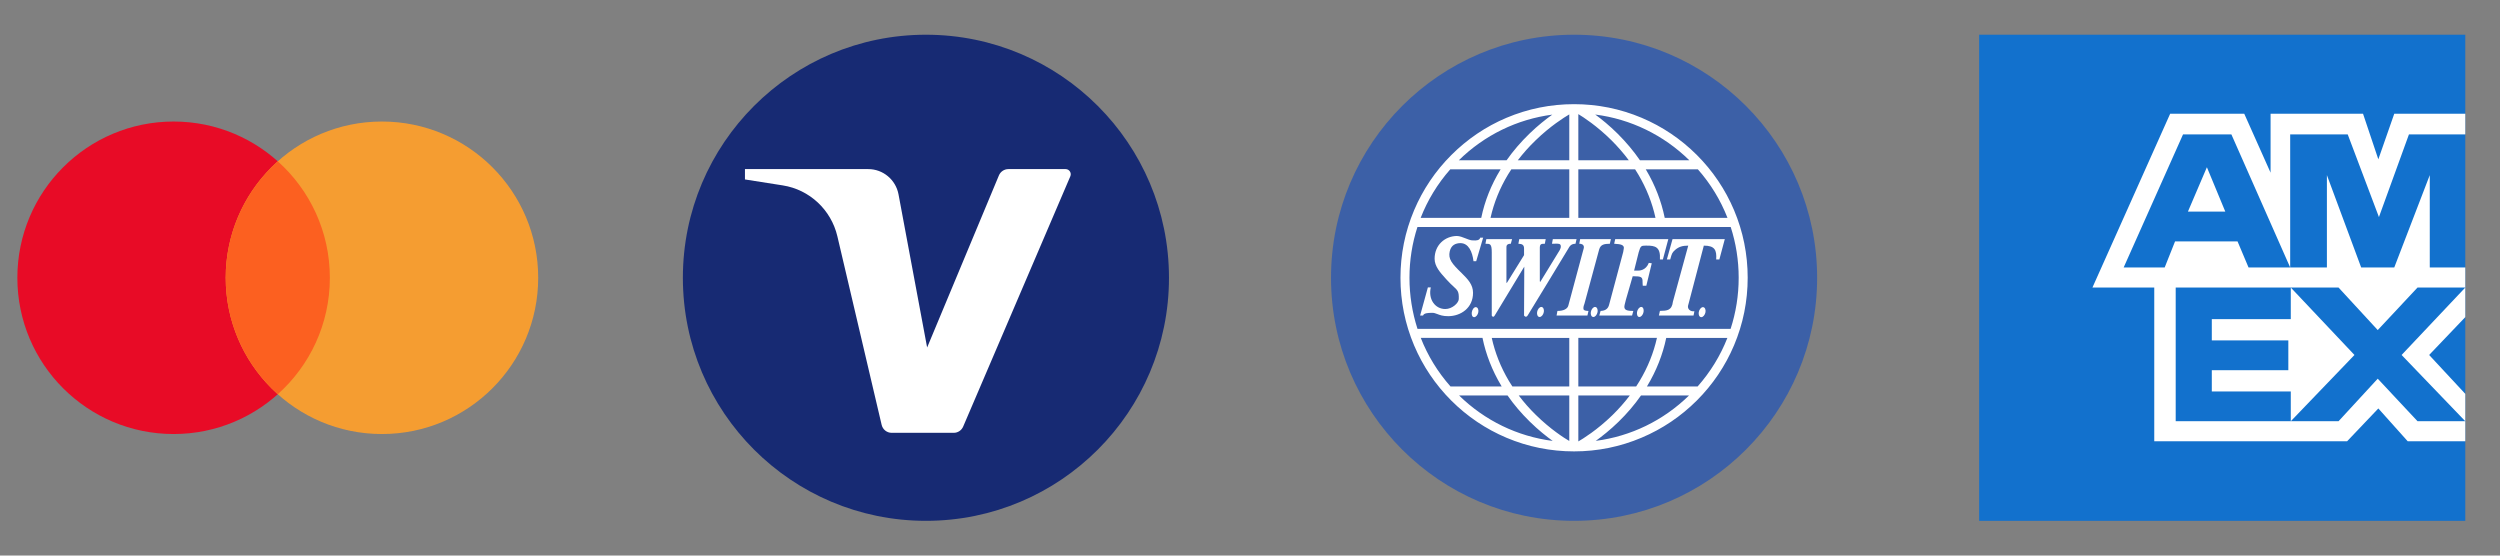 <svg width="108" height="24" viewBox="0 0 108 24" fill="none" xmlns="http://www.w3.org/2000/svg">
<rect x="0" y="0" width="108" height="24" fill="#808080" stroke="none"/>
<rect x="85.5" y="1.5" width="21" height="21" fill="#1271CD"/>
<path d="M90.393 12.422L93.751 4.914H96.952L98.089 7.46V4.914H102.083L102.744 6.883L103.432 4.914H106.5V5.807H104.066L102.77 9.377L101.422 5.807H98.936V11.555L96.396 5.807H94.307L91.742 11.555H93.514L93.963 10.427H96.661L97.137 11.555H98.936H100.522V7.565L102.003 11.555H103.432L104.966 7.565V11.555H106.5V12.422H104.437L102.718 14.259L101.025 12.422H98.962H93.99V18.197H98.962H101.025L102.718 16.359L104.437 18.197H106.5V19.063H104.013L102.744 17.645L101.395 19.063H93.064V12.422H90.393Z" fill="white"/>
<path d="M106.5 18.197V17.014L104.939 15.335L106.5 13.7V12.422L103.749 15.335L106.5 18.197Z" fill="white"/>
<path d="M98.962 18.197V16.91H95.55V15.992H98.856V14.705H95.55V13.787H98.962V12.422L101.713 15.335L98.962 18.197Z" fill="white"/>
<path d="M95.338 7.224L94.519 9.14H96.132L95.338 7.224Z" fill="white"/>
<path d="M29.5 12C29.5 6.201 34.201 1.5 40 1.5C45.799 1.5 50.5 6.201 50.5 12C50.5 17.799 45.799 22.5 40 22.5C34.201 22.5 29.5 17.799 29.5 12Z" fill="#172A73"/>
<path d="M32.182 7.305V7.752L33.815 8.009C34.972 8.191 35.905 9.061 36.175 10.21L38.087 18.354C38.135 18.556 38.313 18.698 38.519 18.698H41.202C41.379 18.698 41.539 18.592 41.609 18.428L46.238 7.617C46.301 7.469 46.194 7.305 46.034 7.305H43.562C43.383 7.305 43.222 7.413 43.153 7.578L40.052 15.012L38.816 8.397C38.697 7.763 38.148 7.305 37.508 7.305H32.182Z" fill="white"/>
<circle cx="68" cy="12" r="10.5" fill="#3C60A7"/>
<path d="M61.975 11.182C61.974 10.581 62.418 10.206 62.929 10.194C63.052 10.193 63.199 10.252 63.322 10.301C63.367 10.32 63.409 10.336 63.445 10.348C63.572 10.392 63.602 10.382 63.655 10.386C63.77 10.393 63.917 10.388 63.944 10.268H64.072L63.772 11.284H63.655C63.606 10.883 63.447 10.499 63.083 10.503C62.888 10.507 62.692 10.583 62.629 10.857C62.553 11.188 62.719 11.387 63.146 11.8C63.422 12.07 63.633 12.301 63.635 12.644C63.639 13.303 63.107 13.657 62.565 13.659C62.334 13.66 62.201 13.609 62.092 13.567C62.013 13.537 61.947 13.511 61.866 13.514C61.854 13.515 61.84 13.515 61.825 13.515C61.709 13.518 61.509 13.521 61.476 13.632H61.349L61.684 12.417H61.811C61.69 12.928 61.997 13.35 62.437 13.35C62.735 13.35 63.011 13.09 63.019 12.924C63.031 12.598 62.974 12.546 62.793 12.379C62.72 12.312 62.627 12.227 62.51 12.098L62.461 12.044C62.215 11.772 61.977 11.509 61.975 11.182Z" fill="white"/>
<path d="M64.171 10.53L64.209 10.331H65.322L65.267 10.53C65.075 10.53 65.076 10.633 65.078 10.706C65.078 10.711 65.078 10.716 65.078 10.72V12.225L65.105 12.207L65.839 11.022V10.74C65.841 10.585 65.766 10.534 65.594 10.53L65.632 10.331H66.775L66.737 10.53C66.573 10.53 66.514 10.534 66.52 10.748C66.522 10.791 66.52 10.845 66.52 10.902V12.153L66.538 12.18L67.381 10.803C67.418 10.732 67.43 10.687 67.426 10.63C67.42 10.52 67.32 10.523 67.161 10.528C67.125 10.529 67.086 10.53 67.045 10.53L67.082 10.331H68.107L68.062 10.53C67.869 10.534 67.812 10.628 67.736 10.765C67.736 10.765 66.072 13.511 65.994 13.63C65.915 13.749 65.839 13.63 65.839 13.63L65.849 11.581V11.519C65.849 11.519 64.645 13.512 64.571 13.632C64.496 13.751 64.444 13.632 64.444 13.632V10.902C64.444 10.53 64.373 10.53 64.178 10.53H64.171Z" fill="white"/>
<path d="M68.225 10.53L68.262 10.331H69.591L69.546 10.53C69.307 10.534 69.149 10.556 69.084 10.775L68.45 13.115C68.444 13.135 68.438 13.153 68.431 13.171C68.418 13.208 68.406 13.242 68.405 13.278L68.404 13.288C68.4 13.367 68.397 13.428 68.622 13.432L68.577 13.632H67.244L67.281 13.432C67.53 13.434 67.716 13.352 67.753 13.197L68.379 10.867C68.401 10.781 68.428 10.713 68.424 10.668C68.415 10.562 68.319 10.527 68.225 10.53Z" fill="white"/>
<path d="M69.732 10.53L69.777 10.331H72.071L71.836 11.21H71.709C71.74 10.669 71.511 10.607 71.127 10.611C71.115 10.611 71.103 10.611 71.091 10.611C70.905 10.614 70.874 10.614 70.793 10.893L70.593 11.691H70.72C70.82 11.695 71.098 11.691 71.229 11.356L71.356 11.374L71.121 12.344H70.967C70.963 12.318 70.962 12.287 70.961 12.251C70.96 12.212 70.96 12.167 70.957 12.117C70.949 11.969 70.871 11.934 70.595 11.935H70.532L70.243 12.933C70.229 12.998 70.209 13.072 70.195 13.124L70.188 13.15C70.125 13.389 70.251 13.432 70.56 13.432L70.505 13.632H69.09L69.145 13.432C69.323 13.426 69.47 13.362 69.517 13.15L70.123 10.885C70.143 10.803 70.125 10.826 70.141 10.775C70.207 10.564 69.975 10.547 69.783 10.534C69.766 10.533 69.748 10.532 69.732 10.53Z" fill="white"/>
<path d="M72.008 11.21L72.253 10.331H74.511L74.276 11.21H74.139C74.169 10.799 74.075 10.611 73.605 10.611L72.989 12.959C72.976 13.017 72.96 13.069 72.948 13.115C72.939 13.145 72.931 13.171 72.926 13.194C72.889 13.34 73.006 13.466 73.198 13.448L73.161 13.63H71.664L71.709 13.43L71.723 13.43C72.004 13.424 72.226 13.42 72.27 13.031L72.932 10.611C72.679 10.611 72.519 10.664 72.37 10.793C72.237 10.911 72.225 10.956 72.169 11.153C72.164 11.171 72.159 11.189 72.153 11.21H72.008Z" fill="white"/>
<path d="M66.403 13.477C66.424 13.358 66.506 13.26 66.585 13.26C66.663 13.26 66.714 13.358 66.694 13.477C66.673 13.597 66.591 13.694 66.512 13.694C66.432 13.694 66.383 13.597 66.403 13.477Z" fill="white"/>
<path d="M68.724 13.477C68.745 13.358 68.828 13.26 68.906 13.26C68.984 13.26 69.035 13.358 69.016 13.477C68.994 13.597 68.912 13.694 68.834 13.694C68.753 13.694 68.704 13.597 68.724 13.477Z" fill="white"/>
<path d="M70.72 13.477C70.742 13.358 70.824 13.26 70.902 13.26C70.981 13.26 71.022 13.358 71.002 13.477C70.981 13.597 70.898 13.694 70.82 13.694C70.742 13.694 70.701 13.597 70.72 13.477Z" fill="white"/>
<path d="M63.582 13.485C63.602 13.366 63.676 13.268 63.755 13.268C63.833 13.27 63.884 13.366 63.864 13.485C63.843 13.604 63.76 13.702 63.682 13.702C63.604 13.702 63.563 13.604 63.582 13.485Z" fill="white"/>
<path d="M73.386 13.485C73.407 13.366 73.49 13.268 73.568 13.268C73.646 13.27 73.697 13.366 73.678 13.485C73.656 13.604 73.574 13.702 73.496 13.702C73.415 13.702 73.366 13.604 73.386 13.485Z" fill="white"/>
<path fill-rule="evenodd" clip-rule="evenodd" d="M65.08 18.911C66.006 19.302 66.988 19.5 68 19.5C69.012 19.5 69.994 19.3 70.92 18.907C71.813 18.529 72.615 17.989 73.304 17.301C73.993 16.612 74.533 15.81 74.911 14.917C75.302 13.992 75.5 13.01 75.5 11.998C75.5 10.986 75.302 10.004 74.911 9.079C74.533 8.186 73.993 7.384 73.304 6.695C72.615 6.007 71.813 5.467 70.92 5.089C69.994 4.698 69.012 4.5 68 4.5C66.988 4.5 66.006 4.698 65.08 5.089C64.185 5.467 63.385 6.011 62.696 6.699C62.007 7.388 61.467 8.19 61.089 9.083C60.698 10.008 60.5 10.99 60.5 12.002C60.5 13.014 60.698 13.996 61.089 14.921C61.467 15.814 62.007 16.616 62.696 17.305C63.385 17.993 64.187 18.533 65.08 18.911ZM68.184 19.07V17.085H70.407C70.182 17.381 69.932 17.665 69.656 17.935C68.994 18.58 68.376 18.958 68.184 19.07ZM66.346 17.921C66.076 17.657 65.829 17.377 65.61 17.085H67.793V19.05C67.571 18.921 66.978 18.543 66.346 17.921ZM67.076 19.048C65.555 18.852 64.146 18.173 63.033 17.085H65.127C65.401 17.481 65.722 17.856 66.082 18.21C66.454 18.576 66.81 18.856 67.076 19.048ZM69.92 18.222C70.286 17.866 70.611 17.485 70.891 17.085H72.965C71.856 18.169 70.452 18.848 68.936 19.046C69.213 18.846 69.56 18.573 69.92 18.222ZM73.339 16.694H71.147C71.151 16.686 71.155 16.68 71.161 16.673C71.554 16.019 71.83 15.322 71.981 14.598H74.623C74.324 15.36 73.891 16.068 73.339 16.694ZM70.683 16.694H68.184V14.597H71.58C71.435 15.246 71.182 15.874 70.828 16.463C70.781 16.541 70.734 16.618 70.683 16.694ZM67.793 16.694H65.334C65.297 16.639 65.263 16.583 65.228 16.527C65.211 16.5 65.195 16.473 65.178 16.446C64.831 15.861 64.585 15.24 64.444 14.598H67.793V16.694ZM64.872 16.694H62.661C62.107 16.068 61.676 15.36 61.377 14.597H64.044C64.191 15.313 64.461 16.003 64.847 16.651C64.855 16.667 64.865 16.68 64.872 16.694ZM74.762 14.207H61.236C61.009 13.503 60.889 12.761 60.889 12C60.889 11.243 61.007 10.505 61.234 9.805H74.766C74.993 10.503 75.111 11.243 75.111 12C75.111 12.761 74.991 13.505 74.762 14.207ZM74.627 9.411H71.916C71.77 8.693 71.501 7.999 71.116 7.347C71.11 7.34 71.106 7.332 71.101 7.324C71.1 7.321 71.098 7.318 71.096 7.316H73.349C73.901 7.942 74.33 8.65 74.627 9.411ZM71.517 9.411H68.184V7.314H70.636C70.685 7.39 70.734 7.467 70.779 7.545C71.128 8.136 71.376 8.764 71.517 9.411ZM67.793 9.411H64.391C64.536 8.76 64.79 8.13 65.148 7.537C65.193 7.462 65.24 7.39 65.289 7.316H67.793V9.411ZM63.99 9.411H61.373C61.67 8.65 62.099 7.942 62.651 7.316H64.827C64.823 7.32 64.822 7.324 64.82 7.327C64.418 7.985 64.14 8.685 63.99 9.411ZM72.979 6.924H70.846C70.57 6.523 70.249 6.142 69.889 5.782C69.532 5.427 69.19 5.15 68.914 4.948C70.445 5.144 71.862 5.829 72.979 6.924ZM70.364 6.924H68.184V4.93C68.401 5.06 68.984 5.437 69.613 6.059C69.889 6.335 70.141 6.623 70.364 6.924ZM67.793 6.924H65.569C65.798 6.625 66.055 6.335 66.338 6.063C66.969 5.451 67.562 5.077 67.793 4.942V6.924ZM65.084 6.924H63.021C64.133 5.834 65.54 5.152 67.059 4.952C66.779 5.152 66.434 5.424 66.074 5.772C65.7 6.134 65.37 6.519 65.084 6.924Z" fill="white"/>
<circle cx="7.5" cy="12" r="6.75" fill="#E80B26"/>
<circle cx="16.5" cy="12" r="6.75" fill="#F59D31"/>
<path d="M12 17.031C13.381 15.795 14.25 13.999 14.25 12C14.25 10.001 13.381 8.205 12 6.969C10.619 8.205 9.75 10.001 9.75 12C9.75 13.999 10.619 15.795 12 17.031Z" fill="#FC6020"/>
</svg>
